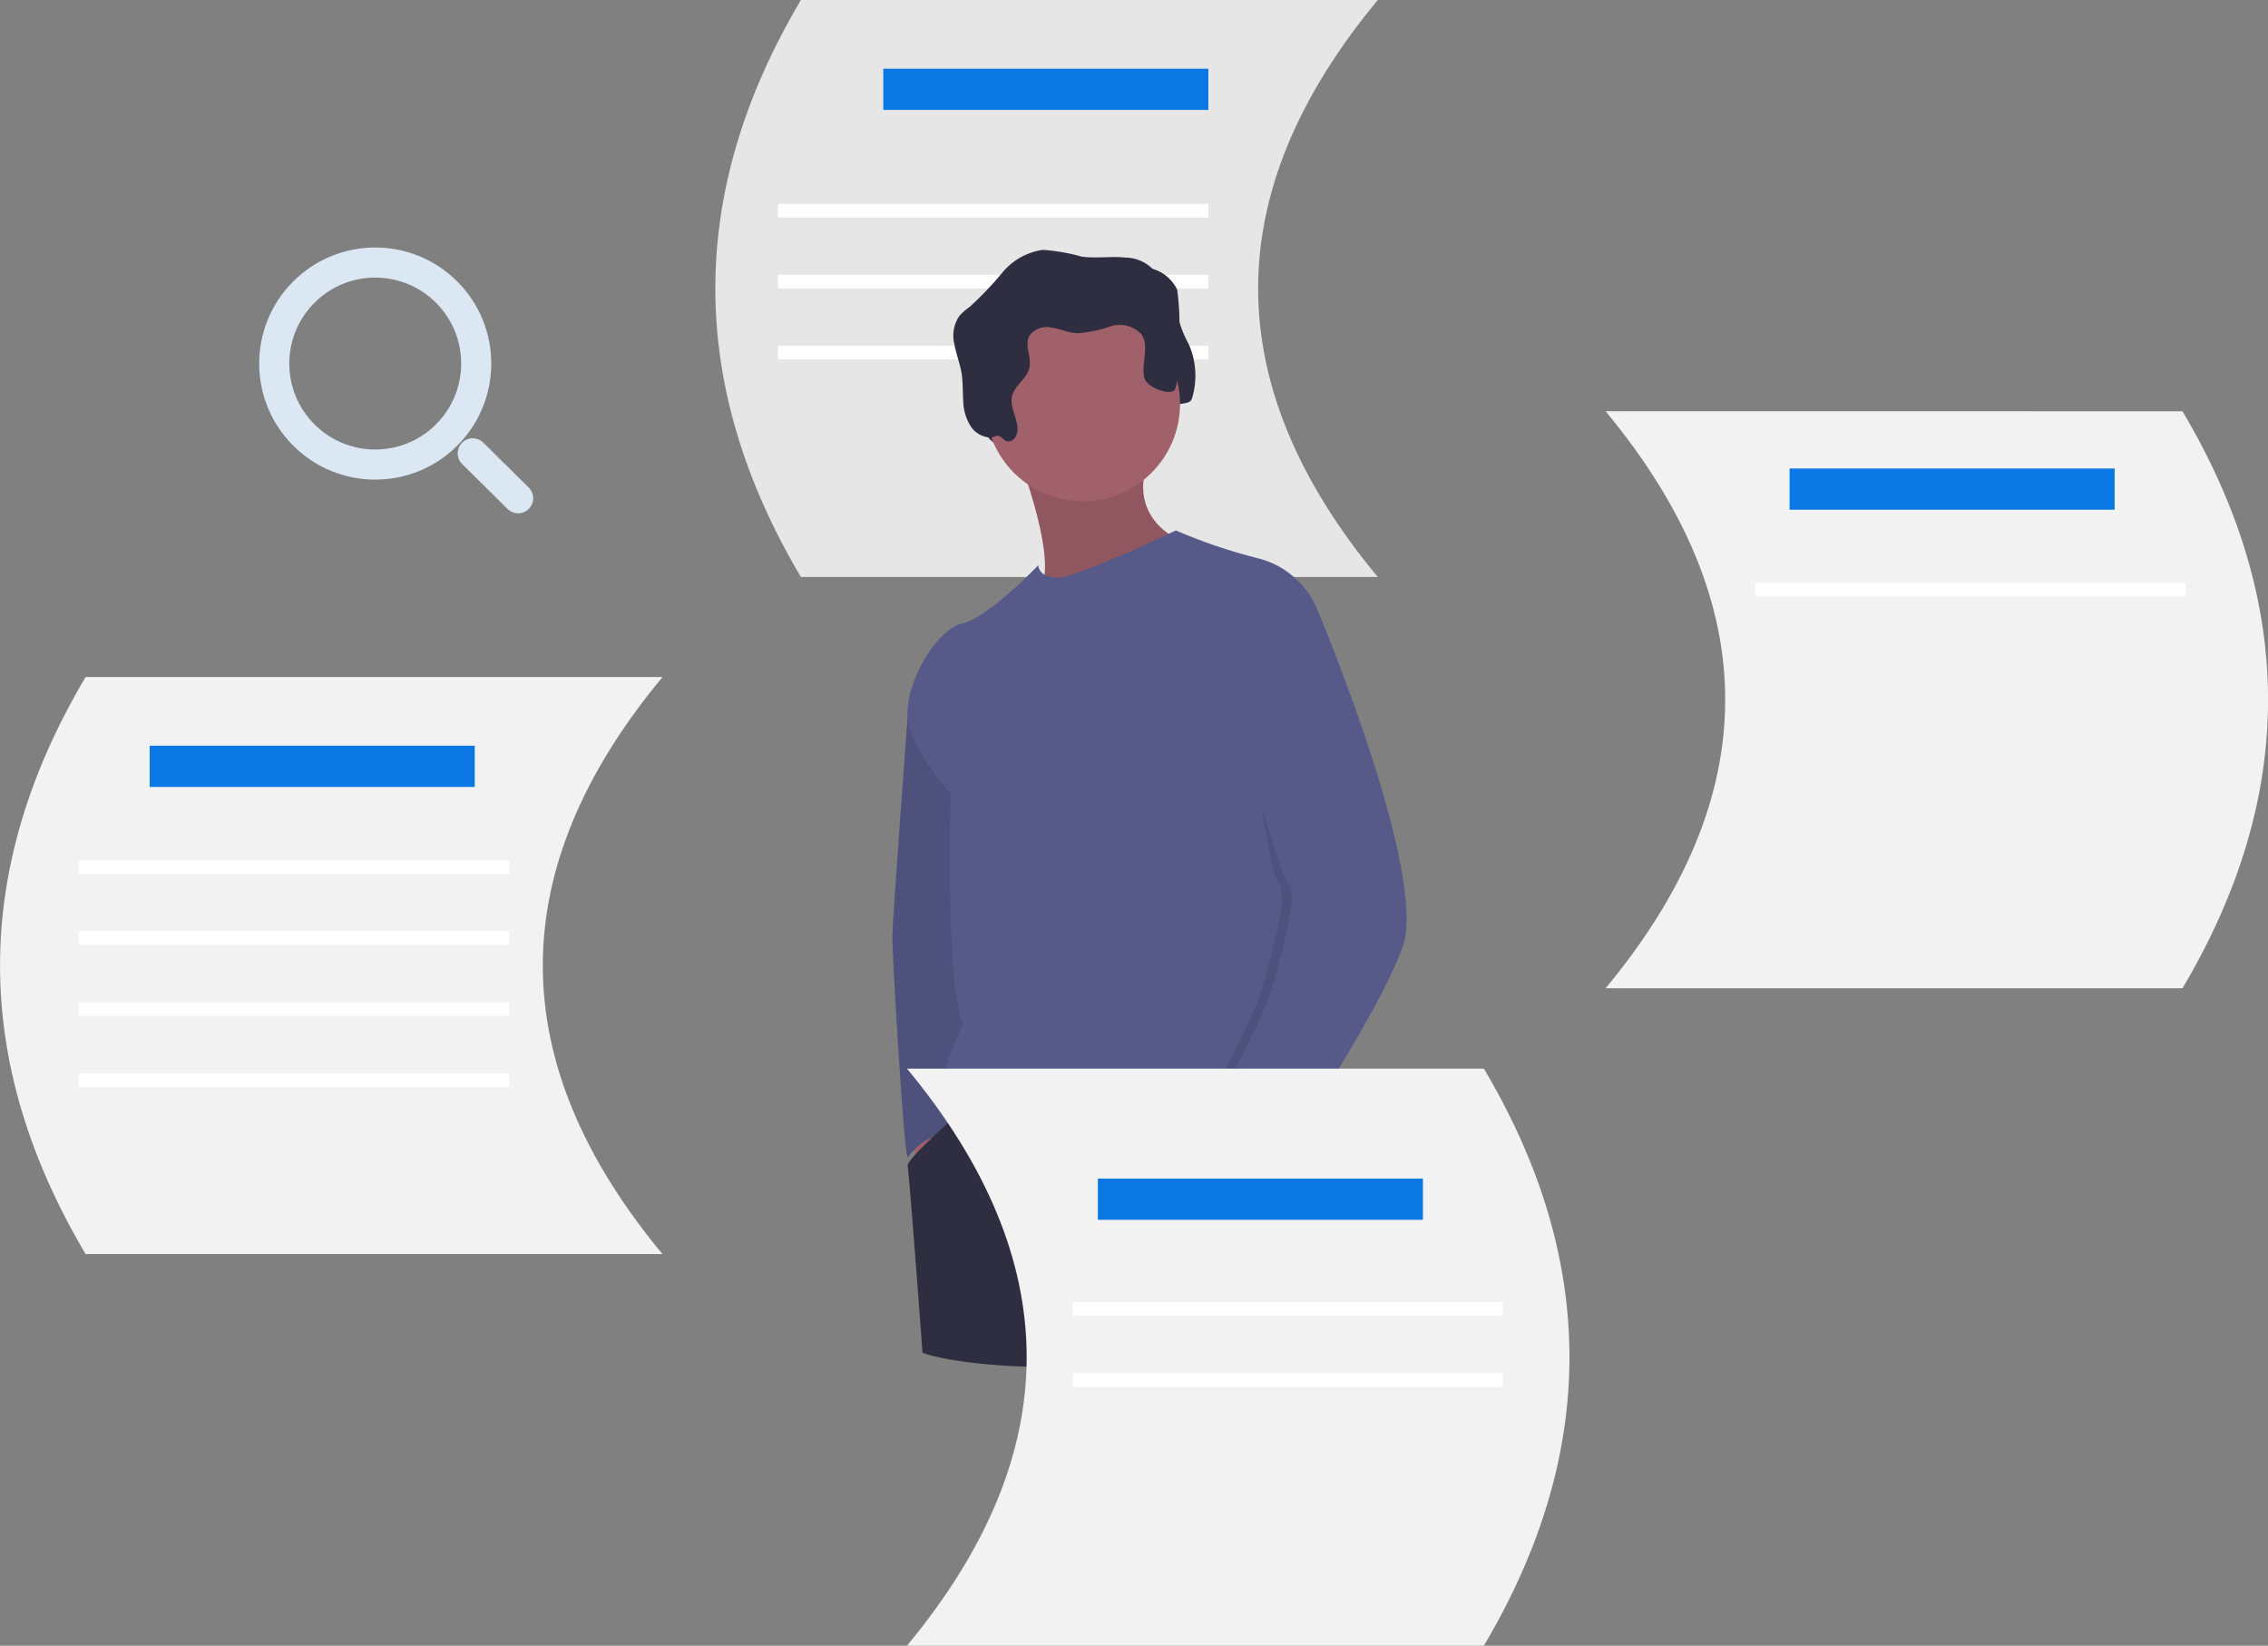 <svg xmlns="http://www.w3.org/2000/svg" width="150.756" height="109.367" viewBox="0 0 150.756 109.367">
                    <rect x="0" y="0" width="150.756" height="109.367" fill="#808080" stroke="none"/>
                    <g id="Group_10099" data-name="Group 10099" transform="translate(-5878 14356.447)">
                    <g id="Group_10092" data-name="Group 10092" transform="translate(5878 -14356.447)">
                    <path id="Path_64500" data-name="Path 64500" d="M497.538,74.346H459.193q-11.376-19.173,0-38.346h38.345Q481.632,55.173,497.538,74.346Z" transform="translate(-405.956 -36)" fill="#e6e6e6"/>
                    <rect id="Rectangle_7868" data-name="Rectangle 7868" width="21.607" height="2.739" transform="translate(58.714 4.565)" fill="#0b77e3"/>
                    <rect id="Rectangle_7869" data-name="Rectangle 7869" width="28.607" height="0.913" transform="translate(51.715 13.543)" fill="#fff"/>
                    <rect id="Rectangle_7870" data-name="Rectangle 7870" width="28.607" height="0.913" transform="translate(51.715 18.26)" fill="#fff"/>
                    <rect id="Rectangle_7871" data-name="Rectangle 7871" width="28.607" height="0.913" transform="translate(51.715 22.977)" fill="#fff"/>
                    <path id="Path_64507" data-name="Path 64507" d="M546.161,139.492a.529.529,0,0,0,.62-.256c.5-.785-.419-1.8-.221-2.707.159-.728.987-1.16,1.156-1.886.164-.705-.342-1.5,0-2.138a1.42,1.42,0,0,1,1.5-.544c.56.088,1.093.334,1.659.369a8.138,8.138,0,0,0,2.212-.451,1.978,1.978,0,0,1,2.072.519c.557.795-.008,1.9.186,2.852.154.755.786,1.381.8,2.151,0,.274-.715.053-.677.325s-.3.032-.03,0a.539.539,0,0,0,.409-.487c.032-.226.457-.3.452-.529-.012-.535.955-.174,1.115-.685a5.179,5.179,0,0,0-.212-3.613,7.241,7.241,0,0,1-.617-1.469,16.583,16.583,0,0,0-.153-2.155,2.624,2.624,0,0,0-2.33-1.488c-.97-.1-1.956.075-2.92-.065a12.722,12.722,0,0,0-2.572-.446,4.273,4.273,0,0,0-2.68,1.5,22.511,22.511,0,0,1-2.163,2.274,4.245,4.245,0,0,0-.693.6,2.329,2.329,0,0,0-.345,1.889c.117.651.37,1.271.478,1.923.1.613.07,1.239.113,1.859a3.267,3.267,0,0,0,.545,1.754,1.656,1.656,0,0,0,1.289.673c.174,0,.322-.153.5-.112C545.87,139.193,545.965,139.4,546.161,139.492Z" transform="translate(-478.184 -109.537)" fill="#2f2e41"/>
                    <path id="Path_64508" data-name="Path 64508" d="M318.546,392.737l.647,3.973,1.293-1.755-.739-2.679Z" transform="translate(-258.032 -317.755)" fill="#a0616a"/>
                    <path id="Path_64509" data-name="Path 64509" d="M517.467,272.651l-1.018,2.684S515.434,289,515.434,290.02s.739,14.043,1.016,14.6c0,0,1.2-1.755,2.772-1.478s.924-4.619.924-4.619l1.478-12.1-.277-6.1Z" transform="translate(-456.121 -227.694)" fill="#575a89"/>
                    <path id="Path_64510" data-name="Path 64510" d="M517.467,272.651l-1.018,2.684S515.434,289,515.434,290.02s.739,14.043,1.016,14.6c0,0,1.2-1.755,2.772-1.478s.924-4.619.924-4.619l1.478-12.1-.277-6.1Z" transform="translate(-456.121 -227.694)" opacity="0.1"/>
                    <path id="Path_64511" data-name="Path 64511" d="M559.2,186.784s3.049,7.761,1.293,9.239,9.793-2.494,9.793-2.494l-.277-1.016s-3.788-1.478-1.94-5.728S559.2,186.784,559.2,186.784Z" transform="translate(-491.575 -156.61)" fill="#a0616a"/>
                    <path id="Path_64512" data-name="Path 64512" d="M559.2,186.784s3.049,7.761,1.293,9.239,9.793-2.494,9.793-2.494l-.277-1.016s-3.788-1.478-1.94-5.728S559.2,186.784,559.2,186.784Z" transform="translate(-491.575 -156.61)" opacity="0.1"/>
                    <path id="Path_64515" data-name="Path 64515" d="M524.58,406.113s-3.9,3.384-3.8,3.846.99,12.428.99,12.428,6.576,2.631,28.1-.837c0,0-4.795-10.605-3.823-12.715a4.9,4.9,0,0,0-.506-4.327l-6.467-2.494-7.76.924Z" transform="translate(-460.448 -332.482)" fill="#2f2e41"/>
                    <circle id="Ellipse_671" data-name="Ellipse 671" cx="6.467" cy="6.467" r="6.467" transform="translate(65.503 20.382)" fill="#a0616a"/>
                    <path id="Path_64516" data-name="Path 64516" d="M548.092,227.13a5.8,5.8,0,0,0-4.065-3.7,35.832,35.832,0,0,1-5.451-1.848s-6.56,3.141-7.853,3.141-1.293-.831-1.293-.831-3.326,3.511-5.081,3.88-4.342,4.712-3.418,7.114a13.405,13.405,0,0,0,2.679,4.157s-.37,12.934.831,15.336c0,0-2.956,5.636-.185,6.005s13.4-.924,15.244.37,5.266-.277,5.728,1.478a2.9,2.9,0,0,0,1.478,2.125s1.571-2.494.647-3.973S548.092,227.13,548.092,227.13Z" transform="translate(-460.416 -186.331)" fill="#575a89"/>
                    <path id="Path_64517" data-name="Path 64517" d="M622.445,433.625l-1.478.924s1.571,5.451,2.217,5.636,2.169-4.661,2.169-4.661Z" transform="translate(-541.606 -358.088)" fill="#a0616a"/>
                    <path id="Path_64518" data-name="Path 64518" d="M540.325,136.087a.529.529,0,0,0,.62-.256c.5-.785-.419-1.8-.221-2.707.159-.728.987-1.16,1.156-1.886.164-.705-.342-1.5,0-2.138a1.42,1.42,0,0,1,1.5-.544c.561.088,1.093.334,1.659.369a8.139,8.139,0,0,0,2.212-.451,1.978,1.978,0,0,1,2.072.519c.557.795-.008,1.9.186,2.852.154.755,1.91,1.285,2.069.775a5.178,5.178,0,0,0-.212-3.613,7.238,7.238,0,0,1-.617-1.469,16.6,16.6,0,0,0-.153-2.155,2.624,2.624,0,0,0-2.33-1.488c-.97-.1-1.956.075-2.92-.065a12.722,12.722,0,0,0-2.572-.446,4.273,4.273,0,0,0-2.68,1.5,22.523,22.523,0,0,1-2.163,2.274,4.238,4.238,0,0,0-.693.6,2.329,2.329,0,0,0-.345,1.889c.117.651.37,1.271.478,1.923.1.613.07,1.239.113,1.859a3.267,3.267,0,0,0,.545,1.754,1.656,1.656,0,0,0,1.289.673c.174,0,.322-.153.5-.112C540.034,135.788,540.13,136,540.325,136.087Z" transform="translate(-473.457 -106.779)" fill="#2f2e41"/>
                    <path id="Path_64519" data-name="Path 64519" d="M625.067,252.383l3-1.617s7.3,17.369,5.543,22.173-8.5,14.69-8.5,14.69-5.358-1.109-4.8-2.217,4.157-8.222,4.435-9.146,2.125-6.929,1.293-7.576-2.448-15.66-2.448-15.66Z" transform="translate(-541.04 -209.967)" opacity="0.1"/>
                    <path id="Path_64520" data-name="Path 64520" d="M627.778,245.416l3.7,1.016s7.3,17.369,5.543,22.173-8.5,14.69-8.5,14.69-5.358-1.109-4.8-2.217,4.157-8.222,4.435-9.146,2.125-6.929,1.293-7.576-4.8-16.63-4.8-16.63Z" transform="translate(-543.798 -205.633)" fill="#575a89"/>
                    <g id="Group_10102" data-name="Group 10102">
                    <path id="Path_64525" data-name="Path 64525" d="M520.568,448.2h38.346q11.376-19.173,0-38.346H520.568Q536.475,429.029,520.568,448.2Z" transform="translate(-460.279 -338.835)" fill="#f2f2f2"/>
                    <rect id="Rectangle_7872" data-name="Rectangle 7872" width="21.607" height="2.739" transform="translate(72.976 78.325)" fill="#0b77e3"/>
                    <rect id="Rectangle_7873" data-name="Rectangle 7873" width="28.607" height="0.913" transform="translate(71.302 86.542)" fill="#fff"/>
                    <rect id="Rectangle_7874" data-name="Rectangle 7874" width="28.607" height="0.913" transform="translate(71.302 91.259)" fill="#fff"/>
                        </g>
                        <path id="Path_64526" data-name="Path 64526" d="M247.243,311.195H208.9q-11.376-19.173,0-38.346h38.346Q231.337,292.022,247.243,311.195Z" transform="translate(-203.21 -227.855)" fill="#f2f2f2"/>
                        <rect id="Rectangle_7875" data-name="Rectangle 7875" width="21.607" height="2.739" transform="translate(9.949 49.559)" fill="#0b77e3"/>
                        <rect id="Rectangle_7876" data-name="Rectangle 7876" width="28.607" height="0.913" transform="translate(5.232 57.167)" fill="#fff"/>
                        <rect id="Rectangle_7877" data-name="Rectangle 7877" width="28.607" height="0.913" transform="translate(5.232 61.884)" fill="#fff"/>
                        <rect id="Rectangle_7878" data-name="Rectangle 7878" width="28.607" height="0.913" transform="translate(5.232 66.602)" fill="#fff"/>
                        <rect id="Rectangle_7879" data-name="Rectangle 7879" width="28.607" height="0.913" transform="translate(5.232 71.319)" fill="#fff"/>
                        <path id="Path_64527" data-name="Path 64527" d="M765,218.215h38.346q11.376-19.173,0-38.346H765Q780.9,199.042,765,218.215Z" transform="translate(-658.274 -152.538)" fill="#f2f2f2"/>
                        <rect id="Rectangle_7880" data-name="Rectangle 7880" width="21.607" height="2.739" transform="translate(118.954 31.135)" fill="#0b77e3"/>
                        <rect id="Rectangle_7881" data-name="Rectangle 7881" width="28.607" height="0.913" transform="translate(116.671 38.743)" fill="#fff"/>
                        </g>
                        <g id="Group_10099-2" data-name="Group 10099">
                        <g id="Ellipse_673" data-name="Ellipse 673" transform="translate(5902.942 -14343.194) rotate(45)" fill="none" stroke="#dbe8f3" stroke-linecap="round" stroke-width="2">
                            <circle cx="7.713" cy="7.713" r="7.713" stroke="none"/>
                            <circle cx="7.713" cy="7.713" r="6.713" fill="none"/>
                        </g>
                        <line id="Line_907" data-name="Line 907" x1="3.017" y1="2.984" transform="translate(5909.423 -14326.319)" fill="none" stroke="#dbe8f3" stroke-linecap="round" stroke-width="2"/>
                        </g>
                    </g>
            </svg> 